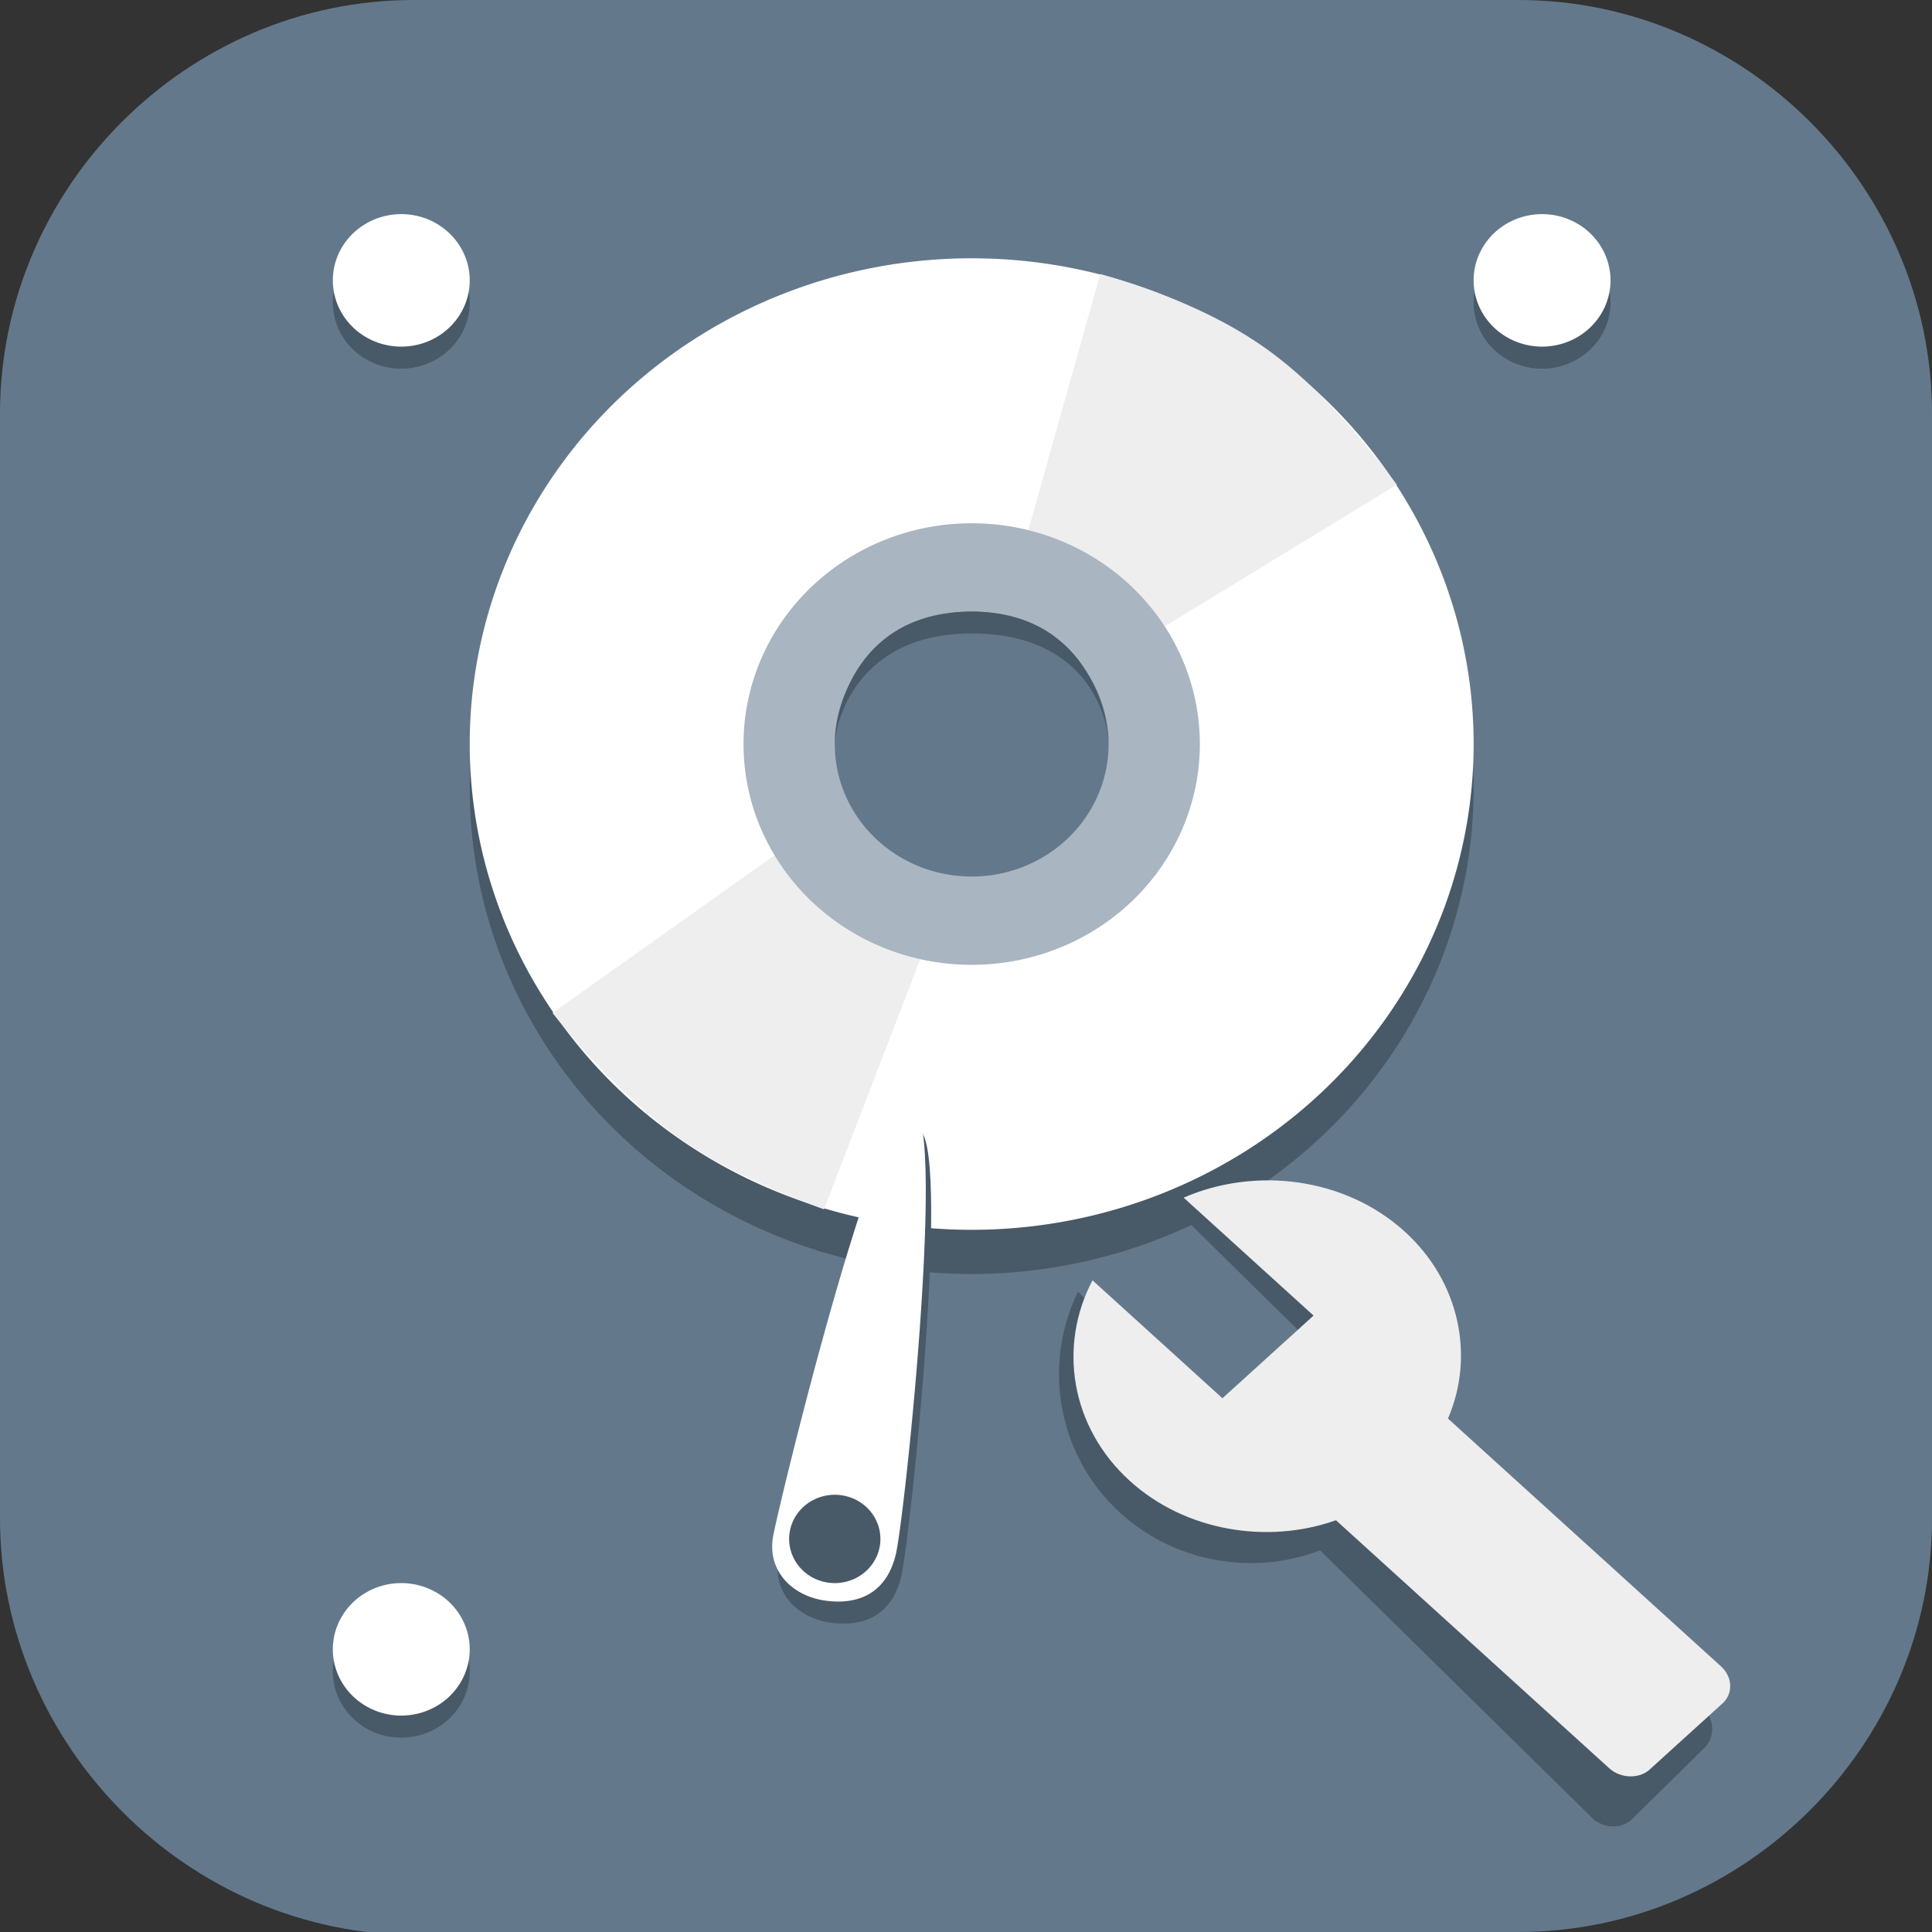 <?xml version="1.0" encoding="UTF-8" standalone="no"?>
<svg
   id="_图层_1"
   version="1.1"
   viewBox="0 0 64 64"
   width="64" height="64"
   sodipodi:docname="磁盘.svg"
   xml:space="preserve"
   inkscape:version="1.4 (e7c3feb100, 2024-10-09)"
   xmlns:inkscape="http://www.inkscape.org/namespaces/inkscape"
   xmlns:sodipodi="http://sodipodi.sourceforge.net/DTD/sodipodi-0.dtd"
   xmlns="http://www.w3.org/2000/svg"
   xmlns:svg="http://www.w3.org/2000/svg"><rect x="0" y="0" width="64" height="64" fill="#333333" stroke="none"/><sodipodi:namedview
     id="namedview26"
     pagecolor="#505050"
     bordercolor="#eeeeee"
     borderopacity="1"
     inkscape:showpageshadow="0"
     inkscape:pageopacity="0"
     inkscape:pagecheckerboard="0"
     inkscape:deskcolor="#505050"
     inkscape:zoom="8.453125"
     inkscape:cx="31.94085"
     inkscape:cy="31.94085"
     inkscape:window-width="1920"
     inkscape:window-height="939"
     inkscape:window-x="0"
     inkscape:window-y="34"
     inkscape:window-maximized="1"
     inkscape:current-layer="_图层_1" /><!-- Generator: Adobe Illustrator 29.0.1, SVG Export Plug-In . SVG Version: 2.1.0 Build 192)  --><defs
     id="defs6"><style
       id="style1">
      .st0 {
        fill-opacity: .5;
      }

      .st0, .st1, .st2, .st3, .st4, .st5, .st6, .st7 {
        fill: #fff;
      }

      .st8 {
        fill: #133c9a;
      }

      .st2, .st9 {
        display: none;
      }

      .st3 {
        fill-opacity: .2;
      }

      .st4 {
        fill-opacity: .9;
      }

      .st10 {
        fill: #3370ff;
      }

      .st11 {
        fill: url(#_未命名的渐变_3);
      }

      .st12 {
        fill: url(#_未命名的渐变);
      }

      .st5 {
        fill-opacity: .3;
      }

      .st6 {
        fill-opacity: 0;
      }

      .st7 {
        fill-opacity: .7;
      }

      .st13 {
        fill: #00d6b9;
      }

      .st14 {
        fill: url(#_未命名的渐变_2);
      }
    </style><radialGradient
       id="_未命名的渐变"
       data-name="未命名的渐变"
       cx="123.9"
       cy="-40.2"
       fx="123.9"
       fy="-40.2"
       r="59.4"
       gradientTransform="translate(-26.8 25.5) scale(.6 -.7)"
       gradientUnits="userSpaceOnUse"><stop
         offset="0"
         stop-color="#db202e"
         id="stop1" /><stop
         offset="1"
         stop-color="#e01b24"
         id="stop2" /></radialGradient><radialGradient
       id="_未命名的渐变_2"
       data-name="未命名的渐变 2"
       cx="67.6"
       cy="26.8"
       fx="67.6"
       fy="26.8"
       r="105.2"
       gradientTransform="translate(-26.6 25.3) scale(.6 -.7)"
       gradientUnits="userSpaceOnUse"><stop
         offset="0"
         stop-color="#ffb648"
         id="stop3" /><stop
         offset="1"
         stop-color="#ff7800"
         stop-opacity="0"
         id="stop4" /></radialGradient><radialGradient
       id="_未命名的渐变_3"
       data-name="未命名的渐变 3"
       cx="61.7"
       cy="18.6"
       fx="61.7"
       fy="18.6"
       r="68"
       gradientTransform="translate(-26.8 25.8) scale(.6 -.7)"
       gradientUnits="userSpaceOnUse"><stop
         offset="0"
         stop-color="#c64600"
         id="stop5" /><stop
         offset="1"
         stop-color="#a51d2d"
         id="stop6" /></radialGradient></defs><path
     class="st1"
     d="M47.5,64.1H13.8c-7.6,0-13.8-6.3-13.8-13.8V13.7C0,6.2,6.2,0,13.7,0h36.6c7.5,0,13.7,6.2,13.7,13.7v36.6c0,7.5-6.2,13.7-13.7,13.7h-2.9.1Z"
     id="path6"
     style="fill:#64788b;fill-opacity:1" /><g
     id="g26"
     transform="matrix(0.062,0,0,0.06,0.444,1.242)"><path
       d="M 219.429,0 H 804.571 A 146.286,146.286 0 0 1 950.857,146.286 V 877.714 A 146.286,146.286 0 0 1 804.571,1024 H 219.429 A 146.286,146.286 0 0 1 73.143,877.714 V 146.286 A 146.286,146.286 0 0 1 219.429,0 Z"
       fill="#64788b"
       p-id="41916"
       id="path1" /><path
       d="m 512,414.476 m -268.19,0 a 268.19,268.19 0 1 0 536.381,0 268.19,268.19 0 1 0 -536.381,0 z"
       fill="#485968"
       p-id="41917"
       id="path2" /><path
       d="m 512,390.095 m -268.19,0 a 268.19,268.19 0 1 0 536.381,0 268.19,268.19 0 1 0 -536.381,0 z"
       fill="#ffffff"
       p-id="41918"
       id="path3" /><path
       d="m 512,390.095 m -97.524,0 a 97.524,97.524 0 1 0 195.048,0 97.524,97.524 0 1 0 -195.048,0 z"
       fill="#ffffff"
       p-id="41919"
       id="path4" /><path
       d="M 428.617,435.395 288.037,538.551 c 18.261,23.845 37.644,44.373 58.124,61.635 20.48,17.213 49.493,32.841 86.942,46.811 L 495.811,478.476 Z M 532.431,308.224 580.706,130.584 c 35.474,10.484 64.488,23.82 87.064,40.082 22.601,16.262 46.397,41.667 71.387,76.215 L 585.143,344.064 Z"
       fill="#eeeeee"
       p-id="41920"
       id="path5" /><path
       d="m 512,390.095 m -121.905,0 a 121.905,121.905 0 1 0 243.81,0 121.905,121.905 0 1 0 -243.81,0 z"
       fill="#a9b5c0"
       p-id="41921"
       id="path6-3" /><path
       d="m 207.238,902.095 m -36.571,0 a 36.571,36.571 0 1 0 73.143,0 36.571,36.571 0 1 0 -73.143,0 z"
       fill="#485968"
       p-id="41922"
       id="path7" /><path
       d="m 816.762,902.095 m -36.571,0 a 36.571,36.571 0 1 0 73.143,0 36.571,36.571 0 1 0 -73.143,0 z"
       fill="#485968"
       p-id="41923"
       id="path8" /><path
       d="m 816.762,146.286 m -36.571,0 a 36.571,36.571 0 1 0 73.143,0 36.571,36.571 0 1 0 -73.143,0 z"
       fill="#485968"
       p-id="41924"
       id="path9" /><path
       d="m 207.238,146.286 m -36.571,0 a 36.571,36.571 0 1 0 73.143,0 36.571,36.571 0 1 0 -73.143,0 z"
       fill="#485968"
       p-id="41925"
       id="path10" /><path
       d="m 207.238,889.905 m -36.571,0 a 36.571,36.571 0 1 0 73.143,0 36.571,36.571 0 1 0 -73.143,0 z"
       fill="#ffffff"
       p-id="41926"
       id="path11" /><path
       d="m 816.762,889.905 m -36.571,0 a 36.571,36.571 0 1 0 73.143,0 36.571,36.571 0 1 0 -73.143,0 z"
       fill="#ffffff"
       p-id="41927"
       id="path12" /><path
       d="m 816.762,134.095 m -36.571,0 a 36.571,36.571 0 1 0 73.143,0 36.571,36.571 0 1 0 -73.143,0 z"
       fill="#ffffff"
       p-id="41928"
       id="path13" /><path
       d="m 207.238,134.095 m -36.571,0 a 36.571,36.571 0 1 0 73.143,0 36.571,36.571 0 1 0 -73.143,0 z"
       fill="#ffffff"
       p-id="41929"
       id="path14" /><path
       d="m 512,390.095 m -73.143,0 a 73.143,73.143 0 1 0 146.286,0 73.143,73.143 0 1 0 -146.286,0 z"
       fill="#64788b"
       p-id="41930"
       id="path15" /><path
       d="m 482.987,602.551 c -18.944,-2.511 -70.632,217.576 -74.118,236.837 -3.511,19.261 10.142,33.499 28.355,35.889 18.237,2.414 32.305,-5.047 37.108,-25.454 4.803,-20.431 27.55,-244.785 8.631,-247.272 z"
       fill="#485968"
       p-id="41931"
       id="path16" /><path
       d="m 480.061,590.36 c 18.944,2.487 -3.828,226.84 -8.631,247.272 -4.803,20.407 -18.871,27.867 -37.108,25.454 -18.213,-2.389 -31.866,-16.603 -28.355,-35.864 3.486,-19.261 55.174,-239.348 74.118,-236.861 z m -41.204,214.211 a 24.381,24.381 0 1 0 0,48.762 24.381,24.381 0 0 0 0,-48.762 z"
       fill="#ffffff"
       p-id="41932"
       id="path17" /><path
       d="m 438.857,390.095 c -0.049,-9.46 10.216,-61.074 73.143,-61.074 62.927,0 73.021,48.152 73.143,61.074 0,-17.969 -12.654,-73.143 -73.143,-73.143 -60.489,0 -73.143,53.321 -73.143,73.143 z"
       fill="#485968"
       p-id="41933"
       id="path18" /></g><path
     d="m 56.423,56.584 -9.004,-8.856 c 0.886,-2.226 0.394,-4.888 -1.427,-6.678 -1.968,-1.936 -4.92,-2.323 -7.282,-1.21 l 4.28,4.21 -3.001,2.952 -4.28,-4.21 c -1.132,2.323 -0.738,5.227 1.23,7.162 1.82,1.791 4.527,2.275 6.79,1.403 l 9.004,8.856 c 0.394,0.387 1.033,0.387 1.378,0 l 2.312,-2.275 c 0.394,-0.339 0.394,-0.968 2.4e-5,-1.355 z"
     fill="#272636"
     p-id="4338"
     id="path1-6"
     style="fill:#485968;fill-opacity:1;stroke-width:0.024" /><path
     d="m 57.019,55.208 -9.053,-8.216 c 0.89,-2.065 0.396,-4.535 -1.435,-6.196 -1.979,-1.796 -4.947,-2.155 -7.322,-1.122 l 4.304,3.906 -3.018,2.739 -4.304,-3.906 c -1.138,2.155 -0.742,4.849 1.237,6.645 1.83,1.661 4.551,2.11 6.827,1.302 l 9.053,8.216 c 0.396,0.359 1.039,0.359 1.385,0 l 2.325,-2.11 c 0.396,-0.314 0.396,-0.898 2.6e-5,-1.257 z"
     fill="#272636"
     p-id="4338"
     id="path1-6-7"
     style="fill:#eeeeee;fill-opacity:1;stroke-width:0.023" /></svg>
